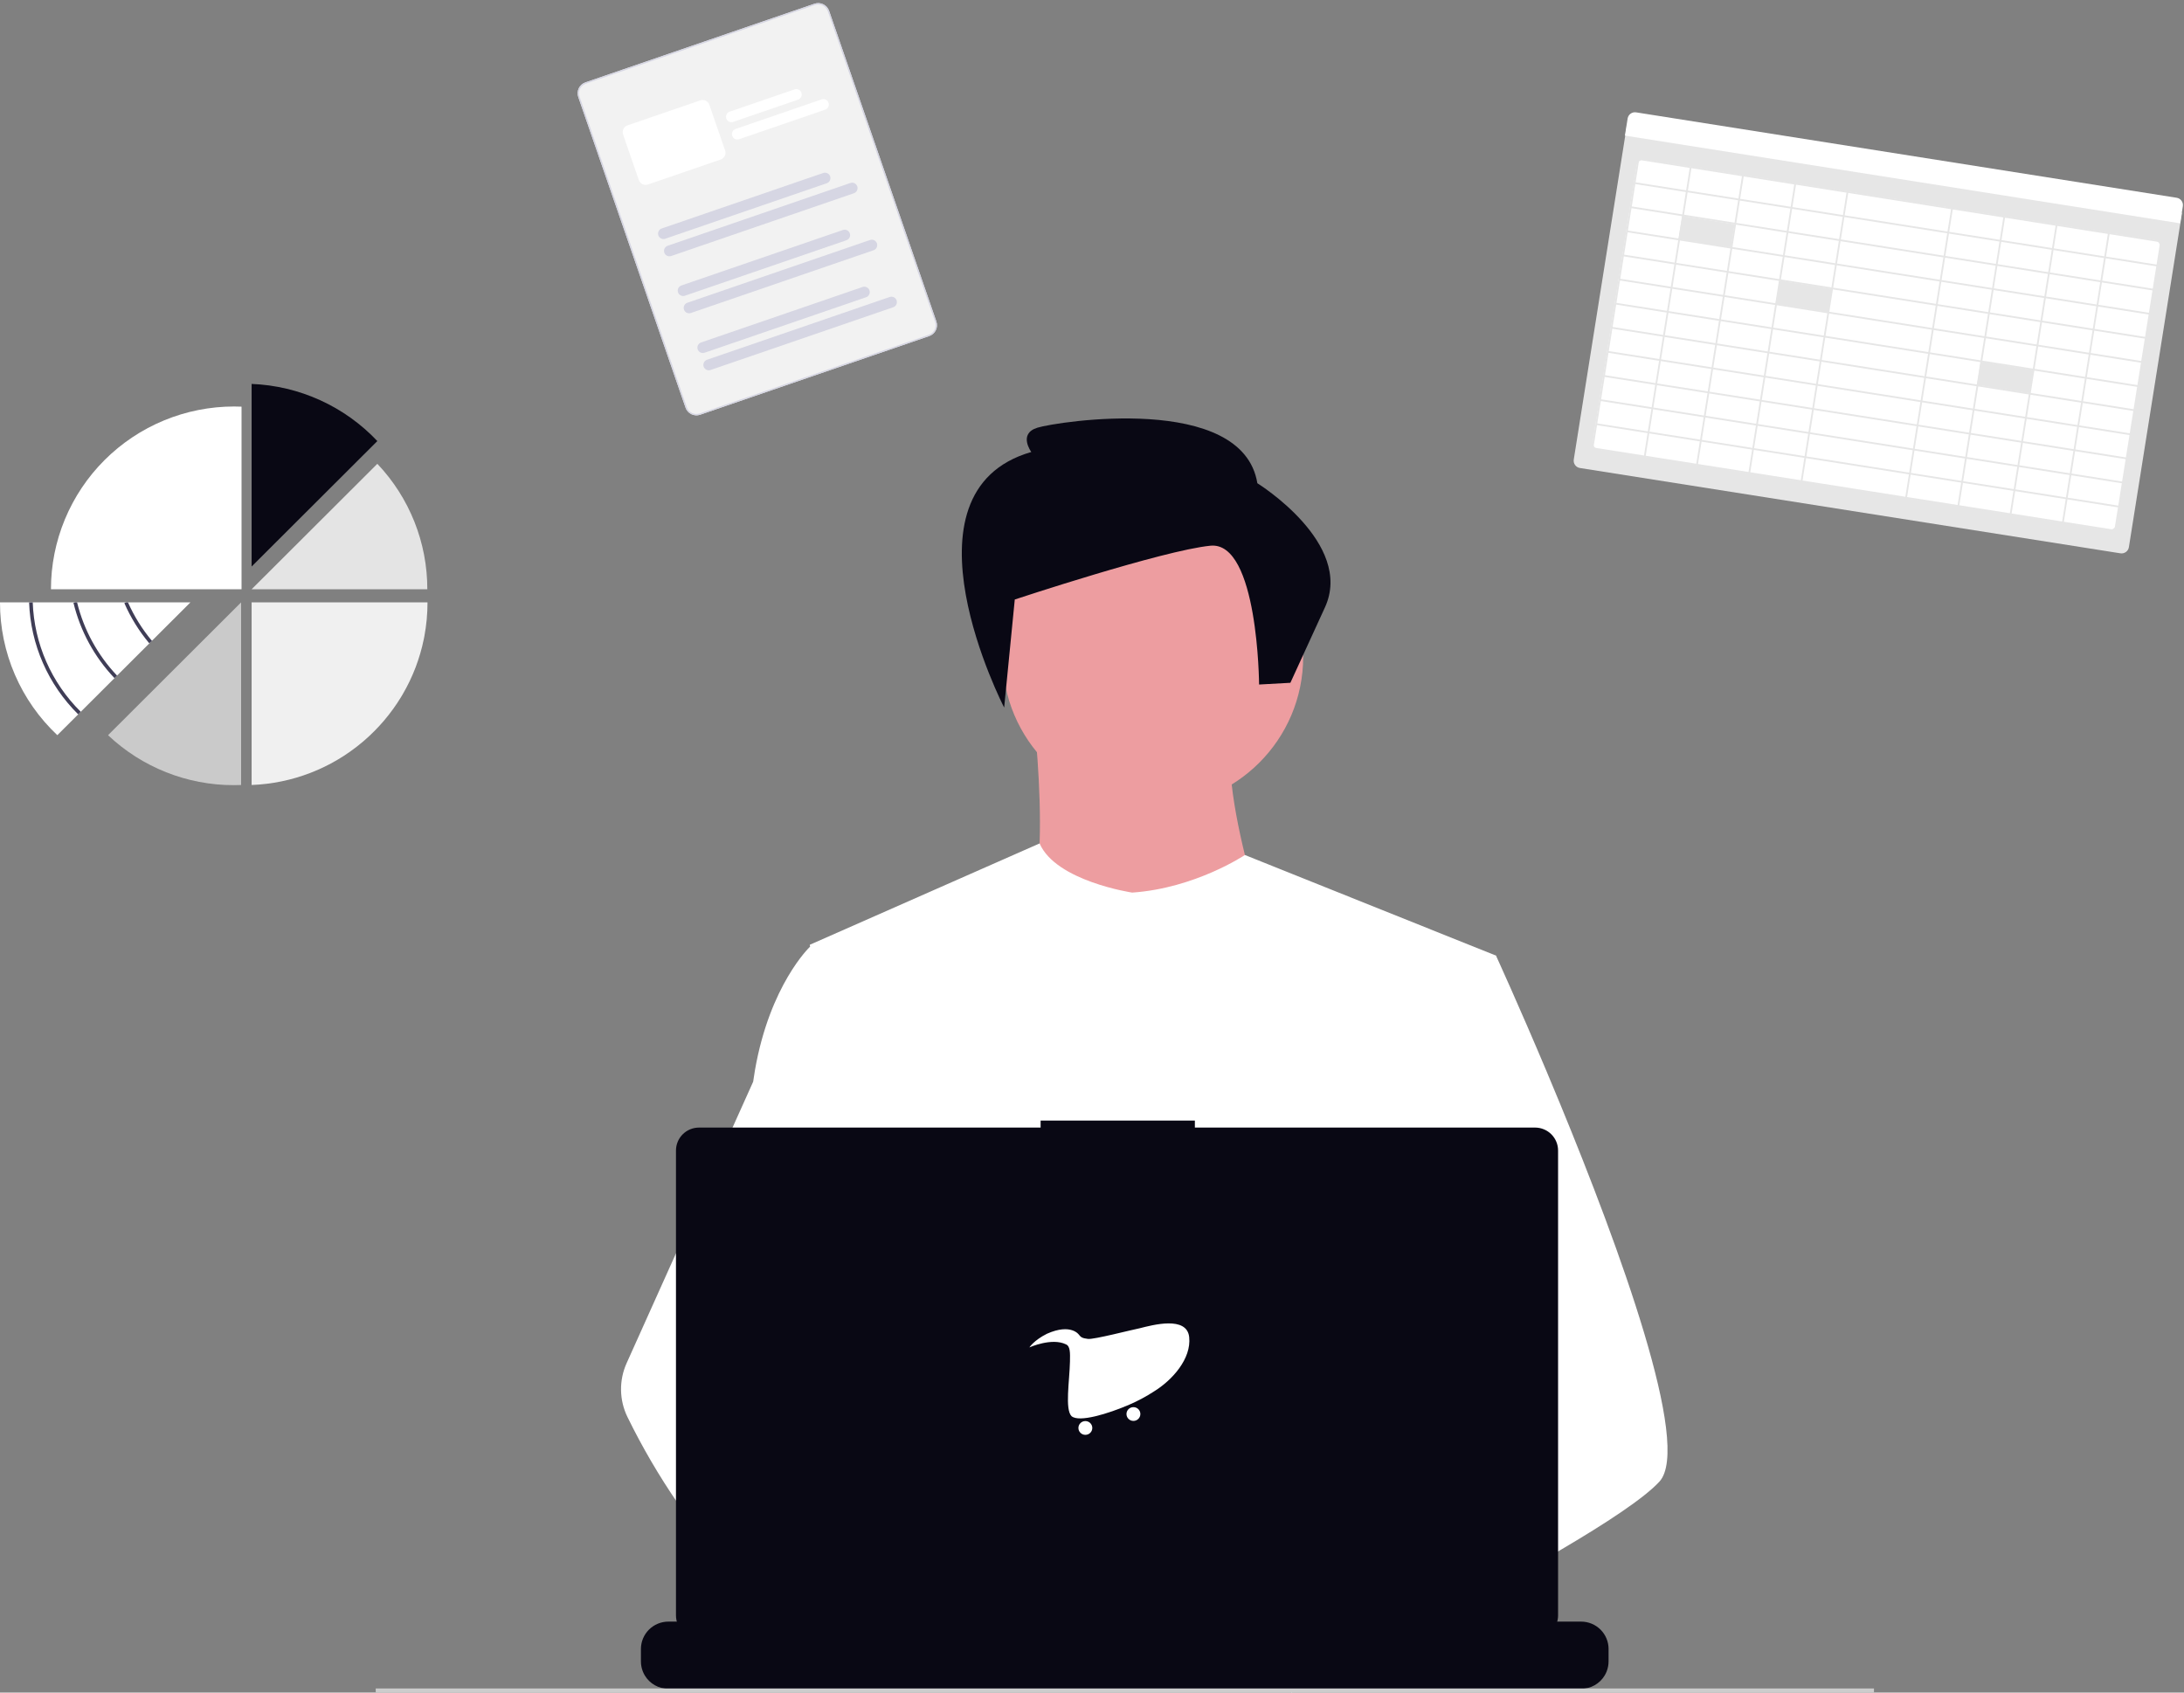 <svg width="400" height="310" viewBox="0 0 400 310" fill="none" xmlns="http://www.w3.org/2000/svg">
<rect x="0" y="0" width="400" height="310" fill="#808080" stroke="none"/>
<g clip-path="url(#clip0_41_1085)">
<path d="M188.809 126.649C188.809 126.649 193.996 165.666 186.016 170.048C178.037 174.43 233.493 174.826 233.493 174.826C233.493 174.826 221.126 140.982 226.711 130.629L188.809 126.649Z" fill="#ED9DA0"/>
<path d="M211.152 147.759C226.355 147.759 238.68 135.459 238.68 120.286C238.68 105.114 226.355 92.814 211.152 92.814C195.948 92.814 183.623 105.114 183.623 120.286C183.623 135.459 195.948 147.759 211.152 147.759Z" fill="#ED9DA0"/>
<path d="M273.989 175.023L269.377 195.983L259.626 240.325L259.334 242.754L255.969 270.867L253.729 289.543L252.229 302.088C243.102 306.769 236.487 310.001 236.487 310.001C236.487 310.001 235.918 307.157 235.001 303.514C228.596 305.43 216.744 308.609 206.698 309.244C210.355 313.313 153.869 209.823 151.701 195.985C149.956 184.848 148.646 175.437 148.369 173.435C148.332 173.173 148.313 173.038 148.313 173.038L190.402 154.478C193.394 161.401 207.361 163.482 207.361 163.482C218.932 162.686 228.003 156.595 228.003 156.595L273.989 175.023Z" fill="white"/>
<path d="M303.912 271.378C301.108 274.412 294.161 278.981 285.737 283.927C282.603 285.765 279.268 287.66 275.865 289.542C267.745 294.037 259.244 298.49 252.228 302.088C243.101 306.769 236.486 310.001 236.486 310.001C236.486 310.001 235.917 307.156 235 303.513C233.772 298.637 231.923 292.335 229.995 289.544C229.928 289.447 229.861 289.358 229.795 289.268C229.233 288.532 228.668 288.102 228.11 288.102L255.967 270.866L268.007 263.417L259.333 242.753L248.454 216.833L255.02 195.983L261.621 175.023H273.99C273.99 175.023 278.085 183.944 283.323 196.385C284.105 198.246 284.914 200.185 285.738 202.187C296.51 228.339 309.944 264.857 303.912 271.378Z" fill="white"/>
<path d="M179.434 289.296C178.418 289.292 177.403 289.374 176.401 289.542C167.795 291.018 165.257 298.793 164.534 304.001C164.303 305.591 164.215 307.199 164.272 308.805L156.671 302.969L153.901 300.843C147.234 298.523 141.292 294.403 136.141 289.542C131.673 285.251 127.664 280.507 124.181 275.386C120.711 270.34 117.618 265.045 114.927 259.546C114.176 258.011 113.772 256.331 113.744 254.623C113.716 252.916 114.065 251.223 114.766 249.665L124.181 228.725L137.942 198.119C138.042 197.391 138.153 196.679 138.275 195.983C141.004 180.366 148.315 173.432 148.315 173.432H153.898L157.634 195.983L162.276 223.999L159.022 234.587L151.505 259.04L158.689 266.825L179.434 289.296Z" fill="white"/>
<path d="M294.608 302.022V304.29C294.609 304.912 294.494 305.529 294.268 306.109C294.167 306.368 294.046 306.618 293.904 306.858C293.458 307.605 292.825 308.224 292.067 308.653C291.309 309.083 290.452 309.309 289.581 309.308H122.412C121.541 309.309 120.684 309.083 119.926 308.654C119.168 308.224 118.535 307.605 118.088 306.858C117.947 306.618 117.826 306.368 117.725 306.109C117.499 305.529 117.383 304.912 117.385 304.29V302.022C117.385 301.363 117.514 300.71 117.767 300.102C118.02 299.493 118.39 298.94 118.857 298.474C119.324 298.008 119.878 297.638 120.488 297.386C121.098 297.134 121.752 297.004 122.412 297.005H132.049V295.947C132.049 295.892 132.071 295.838 132.111 295.799C132.15 295.76 132.203 295.738 132.259 295.738H137.286C137.314 295.738 137.341 295.743 137.367 295.754C137.392 295.764 137.415 295.78 137.435 295.799C137.454 295.819 137.47 295.842 137.48 295.867C137.491 295.892 137.496 295.92 137.496 295.947V297.005H140.637V295.947C140.637 295.892 140.659 295.838 140.698 295.799C140.737 295.76 140.791 295.738 140.846 295.738H145.873C145.901 295.738 145.928 295.743 145.954 295.754C145.979 295.764 146.002 295.78 146.022 295.799C146.041 295.819 146.057 295.842 146.067 295.867C146.078 295.892 146.083 295.92 146.083 295.947V297.005H149.227V295.947C149.227 295.892 149.249 295.838 149.289 295.799C149.328 295.76 149.381 295.738 149.437 295.738H154.464C154.492 295.738 154.519 295.743 154.545 295.754C154.57 295.764 154.593 295.78 154.613 295.799C154.632 295.819 154.648 295.842 154.658 295.867C154.669 295.892 154.674 295.92 154.674 295.947V297.005H157.815V295.947C157.815 295.892 157.837 295.838 157.876 295.799C157.915 295.76 157.969 295.738 158.024 295.738H163.052C163.079 295.738 163.107 295.743 163.132 295.754C163.157 295.764 163.181 295.78 163.2 295.799C163.22 295.819 163.235 295.842 163.245 295.867C163.256 295.892 163.261 295.92 163.261 295.947V297.005H166.402V295.947C166.402 295.92 166.407 295.892 166.418 295.867C166.428 295.842 166.444 295.819 166.463 295.799C166.483 295.78 166.506 295.764 166.531 295.754C166.557 295.743 166.584 295.738 166.612 295.738H171.639C171.667 295.738 171.694 295.743 171.719 295.754C171.745 295.764 171.768 295.78 171.787 295.799C171.807 295.819 171.822 295.842 171.833 295.867C171.843 295.892 171.849 295.92 171.849 295.947V297.005H174.994V295.947C174.993 295.92 174.999 295.892 175.009 295.867C175.02 295.842 175.035 295.819 175.055 295.799C175.074 295.78 175.097 295.764 175.123 295.754C175.148 295.743 175.176 295.738 175.203 295.738H180.232C180.26 295.738 180.287 295.743 180.312 295.754C180.338 295.764 180.361 295.78 180.38 295.799C180.4 295.819 180.415 295.842 180.426 295.867C180.436 295.892 180.442 295.92 180.442 295.947V297.005H183.582V295.947C183.582 295.92 183.588 295.892 183.598 295.867C183.609 295.842 183.624 295.819 183.644 295.799C183.663 295.78 183.686 295.764 183.712 295.754C183.737 295.743 183.764 295.738 183.792 295.738H223.174C223.202 295.738 223.229 295.743 223.255 295.754C223.28 295.764 223.303 295.78 223.323 295.799C223.342 295.819 223.357 295.842 223.368 295.867C223.379 295.892 223.384 295.92 223.384 295.947V297.005H226.529V295.947C226.529 295.892 226.551 295.838 226.59 295.799C226.629 295.76 226.683 295.738 226.738 295.738H231.766C231.821 295.739 231.874 295.761 231.913 295.8C231.952 295.839 231.975 295.892 231.975 295.947V297.005H235.116V295.947C235.116 295.92 235.121 295.892 235.132 295.867C235.142 295.842 235.158 295.819 235.177 295.799C235.197 295.78 235.22 295.764 235.245 295.754C235.271 295.743 235.298 295.738 235.326 295.738H240.354C240.381 295.738 240.408 295.743 240.434 295.754C240.459 295.764 240.482 295.78 240.502 295.799C240.521 295.819 240.537 295.842 240.547 295.867C240.558 295.892 240.563 295.92 240.563 295.947V297.005H243.704V295.947C243.704 295.92 243.709 295.892 243.72 295.867C243.73 295.842 243.746 295.819 243.765 295.799C243.785 295.78 243.808 295.764 243.833 295.754C243.859 295.743 243.886 295.738 243.914 295.738H248.941C248.969 295.738 248.996 295.743 249.021 295.754C249.047 295.764 249.07 295.78 249.089 295.799C249.109 295.819 249.124 295.842 249.135 295.867C249.145 295.892 249.151 295.92 249.151 295.947V297.005H252.295V295.947C252.295 295.92 252.301 295.892 252.311 295.867C252.322 295.842 252.337 295.819 252.357 295.799C252.376 295.78 252.399 295.764 252.425 295.754C252.45 295.743 252.477 295.738 252.505 295.738H257.536C257.591 295.739 257.643 295.761 257.682 295.8C257.72 295.839 257.742 295.892 257.742 295.947V297.005H260.886V295.947C260.886 295.92 260.891 295.892 260.902 295.867C260.912 295.842 260.928 295.819 260.947 295.799C260.967 295.78 260.99 295.764 261.015 295.754C261.041 295.743 261.068 295.738 261.095 295.738H266.123C266.179 295.738 266.232 295.76 266.271 295.799C266.31 295.838 266.332 295.892 266.332 295.947V297.005H269.473V295.947C269.473 295.92 269.479 295.892 269.489 295.867C269.5 295.842 269.515 295.819 269.535 295.799C269.554 295.78 269.577 295.764 269.603 295.754C269.628 295.743 269.655 295.738 269.683 295.738H274.71C274.738 295.738 274.765 295.743 274.791 295.754C274.816 295.764 274.839 295.78 274.859 295.799C274.878 295.819 274.894 295.842 274.904 295.867C274.915 295.892 274.92 295.92 274.92 295.947V297.005H289.584C290.244 297.004 290.898 297.134 291.508 297.386C292.118 297.638 292.672 298.008 293.139 298.474C293.606 298.94 293.976 299.493 294.229 300.102C294.481 300.71 294.611 301.363 294.611 302.022H294.608Z" fill="#090814"/>
<path d="M343.219 309.252H68.815V310H343.219V309.252Z" fill="#CCCCCC"/>
<path d="M281.148 206.52H218.841V205.238H190.588V206.52H128.019C126.902 206.52 125.83 206.963 125.04 207.751C124.25 208.54 123.805 209.609 123.805 210.724V295.873C123.805 296.988 124.249 298.058 125.039 298.847C125.83 299.636 126.902 300.079 128.02 300.079H281.148C282.266 300.079 283.338 299.636 284.128 298.847C284.919 298.058 285.363 296.988 285.363 295.873V210.724C285.363 209.609 284.919 208.539 284.128 207.75C283.338 206.961 282.266 206.518 281.148 206.518V206.52Z" fill="#090814"/>
<path d="M185.857 109.801L183.913 129.591C183.913 129.591 163.511 90.089 188.883 82.784C188.883 82.784 186.412 79.445 189.997 78.335C193.583 77.224 227.574 71.897 230.284 88.505C230.284 88.505 248.041 99.488 242.667 111.239L236.335 125.057L230.602 125.374C230.602 125.374 230.441 99.075 221.685 99.949C212.93 100.823 185.857 109.801 185.857 109.801Z" fill="#090814"/>
<path d="M388.354 101.342L289.361 85.716C289.006 85.66 288.688 85.465 288.477 85.175C288.266 84.885 288.179 84.523 288.235 84.168L297.965 22.945L399.635 38.993L389.906 100.217C389.849 100.571 389.654 100.889 389.363 101.1C389.072 101.31 388.71 101.398 388.355 101.342L388.354 101.342Z" fill="#E6E6E6"/>
<path d="M386.061 97.059L292.87 82.349C292.512 82.291 292.191 82.095 291.977 81.802C291.764 81.508 291.676 81.142 291.732 80.784L299.745 30.363C299.802 30.005 300 29.684 300.293 29.47C300.587 29.257 300.954 29.169 301.313 29.225L394.503 43.935C394.862 43.992 395.183 44.189 395.397 44.482C395.61 44.776 395.698 45.142 395.642 45.5L387.628 95.922C387.571 96.28 387.374 96.601 387.08 96.814C386.786 97.027 386.42 97.115 386.061 97.059Z" fill="white"/>
<path d="M399.291 40.901L297.604 24.835L298.101 21.704C298.158 21.349 298.353 21.032 298.644 20.82C298.934 20.609 299.297 20.522 299.652 20.578L398.661 36.221C399.016 36.278 399.334 36.472 399.545 36.763C399.756 37.053 399.843 37.416 399.787 37.77L399.291 40.901Z" fill="white"/>
<path d="M301.108 23.963C301.549 24.032 301.964 23.732 302.034 23.291C302.104 22.85 301.803 22.436 301.362 22.366C300.92 22.297 300.505 22.598 300.435 23.038C300.365 23.479 300.666 23.893 301.108 23.963Z" fill="white"/>
<path d="M304.142 24.442C304.584 24.512 304.999 24.211 305.069 23.77C305.139 23.33 304.838 22.916 304.396 22.846C303.955 22.776 303.54 23.077 303.47 23.518C303.4 23.959 303.701 24.373 304.142 24.442Z" fill="white"/>
<path d="M307.176 24.922C307.618 24.992 308.033 24.691 308.103 24.25C308.173 23.809 307.872 23.395 307.43 23.326C306.989 23.256 306.574 23.557 306.504 23.997C306.434 24.438 306.735 24.852 307.176 24.922Z" fill="white"/>
<path d="M317.696 41.079L308.091 39.563L307.417 43.809L317.022 45.325L317.696 41.079Z" fill="#E6E6E6"/>
<path d="M335.512 52.917L325.907 51.401L325.233 55.647L334.838 57.163L335.512 52.917Z" fill="#E6E6E6"/>
<path d="M314.204 63.082L304.599 61.565L303.925 65.811L313.53 67.327L314.204 63.082Z" fill="white"/>
<path d="M332.02 74.92L322.415 73.403L321.741 77.649L331.346 79.165L332.02 74.92Z" fill="white"/>
<path d="M379.196 86.887L369.59 85.371L368.916 89.616L378.521 91.132L379.196 86.887Z" fill="white"/>
<path d="M372.383 67.766L362.778 66.25L362.103 70.496L371.708 72.012L372.383 67.766Z" fill="#E6E6E6"/>
<path d="M353.328 64.754L334.117 61.72L333.442 65.967L352.653 69L353.328 64.754Z" fill="white"/>
<path d="M356.845 42.594L337.634 39.561L336.959 43.808L356.17 46.841L356.845 42.594Z" fill="white"/>
<path d="M299.946 28.93L291.475 82.23L387.524 97.391L395.994 44.091L299.946 28.93ZM394.977 48.456L385.718 46.995L386.37 42.894L395.628 44.356L394.977 48.456ZM332.94 70.348L333.592 66.246L352.423 69.219L351.771 73.32L332.94 70.348ZM351.721 73.635L351.07 77.736L332.238 74.763L332.89 70.662L351.721 73.635ZM354.528 55.973L353.877 60.074L335.045 57.102L335.697 53L354.528 55.973ZM335.747 52.686L336.399 48.584L355.23 51.557L354.578 55.658L335.747 52.686ZM334.343 61.517L334.995 57.415L353.827 60.388L353.175 64.489L334.343 61.517ZM353.125 64.804L352.473 68.905L333.642 65.933L334.294 61.831L353.125 64.804ZM334.73 57.052L325.474 55.59L326.126 51.489L335.382 52.95L334.73 57.052ZM334.68 57.366L334.028 61.467L324.772 60.006L325.424 55.905L334.68 57.366ZM333.978 61.781L333.327 65.883L324.071 64.421L324.722 60.32L333.978 61.781ZM333.277 66.197L332.625 70.298L323.369 68.837L324.021 64.736L333.277 66.197ZM352.738 69.269L361.995 70.73L361.344 74.831L352.087 73.37L352.738 69.269ZM352.788 68.954L353.44 64.853L362.697 66.315L362.045 70.416L352.788 68.954ZM353.49 64.539L354.142 60.438L363.399 61.899L362.747 66L353.49 64.539ZM354.192 60.124L354.843 56.022L364.101 57.484L363.449 61.585L354.192 60.124ZM354.893 55.708L355.545 51.607L364.802 53.068L364.151 57.169L354.893 55.708ZM355.595 51.293L356.247 47.191L365.504 48.653L364.852 52.754L355.595 51.293ZM355.28 51.243L336.449 48.271L337.1 44.169L355.932 47.142L355.28 51.243ZM336.134 48.221L326.877 46.76L327.529 42.658L336.785 44.119L336.134 48.221ZM336.084 48.536L335.432 52.637L326.176 51.176L326.828 47.074L336.084 48.536ZM325.859 51.125L316.601 49.664L317.252 45.562L326.51 47.023L325.859 51.125ZM325.809 51.44L325.157 55.541L315.899 54.08L316.551 49.978L325.809 51.44ZM325.107 55.855L324.455 59.956L315.197 58.495L315.849 54.393L325.107 55.855ZM324.405 60.27L323.754 64.371L314.495 62.91L315.147 58.809L324.405 60.27ZM323.704 64.686L323.052 68.787L313.794 67.325L314.445 63.224L323.704 64.686ZM323.002 69.101L322.35 73.203L313.092 71.741L313.744 67.64L323.002 69.101ZM323.317 69.151L332.575 70.612L331.923 74.714L322.667 73.252L323.317 69.151ZM331.873 75.027L331.222 79.128L321.966 77.667L322.617 73.567L331.873 75.027ZM332.189 75.077L351.02 78.049L350.368 82.151L331.537 79.178L332.189 75.077ZM351.335 78.099L360.592 79.561L359.94 83.662L350.683 82.2L351.335 78.099ZM351.385 77.785L352.037 73.684L361.294 75.146L360.642 79.247L351.385 77.785ZM361.61 75.195L370.868 76.656L370.216 80.757L360.958 79.296L361.61 75.195ZM361.66 74.88L362.311 70.78L371.57 72.241L370.918 76.342L361.66 74.88ZM362.362 70.465L363.013 66.365L372.271 67.826L371.62 71.927L362.362 70.465ZM363.063 66.049L363.715 61.949L372.973 63.41L372.321 67.511L363.063 66.049ZM363.765 61.634L364.417 57.533L373.675 58.995L373.023 63.096L363.765 61.634ZM364.467 57.219L365.118 53.118L374.377 54.579L373.725 58.68L364.467 57.219ZM365.168 52.804L365.82 48.703L375.078 50.164L374.426 54.265L365.168 52.804ZM365.87 48.388L366.522 44.287L375.78 45.749L375.128 49.849L365.87 48.388ZM365.555 48.339L356.297 46.877L356.949 42.776L366.206 44.237L365.555 48.339ZM355.982 46.828L337.15 43.855L337.802 39.754L356.633 42.726L355.982 46.828ZM336.835 43.805L327.579 42.344L328.231 38.243L337.487 39.704L336.835 43.805ZM327.262 42.294L318.004 40.833L318.656 36.732L327.914 38.193L327.262 42.294ZM327.212 42.609L326.56 46.71L317.302 45.248L317.954 41.147L327.212 42.609ZM316.987 45.198L307.729 43.737L308.381 39.636L317.639 41.097L316.987 45.198ZM316.937 45.513L316.285 49.614L307.027 48.153L307.679 44.051L316.937 45.513ZM316.236 49.928L315.584 54.029L306.326 52.568L306.977 48.467L316.236 49.928ZM315.534 54.343L314.882 58.445L305.624 56.983L306.276 52.882L315.534 54.343ZM314.832 58.759L314.18 62.86L304.922 61.398L305.574 57.298L314.832 58.759ZM314.13 63.174L313.479 67.275L304.221 65.814L304.872 61.713L314.13 63.174ZM313.429 67.589L312.777 71.691L303.519 70.23L304.171 66.129L313.429 67.589ZM312.727 72.004L312.075 76.106L302.817 74.644L303.469 70.544L312.727 72.004ZM313.042 72.054L322.3 73.516L321.649 77.617L312.39 76.155L313.042 72.054ZM321.599 77.931L320.947 82.034L311.688 80.573L312.34 76.471L321.599 77.931ZM321.914 77.981L331.172 79.442L330.52 83.545L321.264 82.084L321.914 77.981ZM331.487 79.492L350.319 82.464L349.667 86.567L330.835 83.595L331.487 79.492ZM350.634 82.514L359.89 83.975L359.238 88.078L349.981 86.617L350.634 82.514ZM360.207 84.025L369.465 85.487L368.813 89.59L359.554 88.128L360.207 84.025ZM360.257 83.711L360.909 79.611L370.167 81.072L369.515 85.174L360.257 83.711ZM370.482 81.121L379.74 82.582L379.088 86.683L369.83 85.222L370.482 81.121ZM370.532 80.806L371.183 76.707L380.442 78.168L379.79 82.269L370.532 80.806ZM371.234 76.391L371.885 72.291L381.143 73.752L380.492 77.854L371.234 76.391ZM371.935 71.975L372.587 67.876L381.845 69.337L381.193 73.438L371.935 71.975ZM372.637 67.56L373.289 63.46L382.547 64.921L381.895 69.023L372.637 67.56ZM373.339 63.145L373.99 59.045L383.248 60.506L382.597 64.607L373.339 63.145ZM374.04 58.73L374.692 54.629L383.95 56.09L383.298 60.191L374.04 58.73ZM374.742 54.314L375.394 50.214L384.652 51.675L384 55.776L374.742 54.314ZM375.444 49.899L376.095 45.798L385.354 47.26L384.702 51.361L375.444 49.899ZM376.145 45.484L376.797 41.383L386.055 42.845L385.403 46.946L376.145 45.484ZM375.83 45.434L366.572 43.973L367.223 39.872L376.482 41.333L375.83 45.434ZM366.257 43.923L356.999 42.462L357.65 38.361L366.907 39.822L366.257 43.923ZM356.684 42.412L337.852 39.439L338.504 35.339L357.335 38.311L356.684 42.412ZM337.538 39.39L328.281 37.928L328.933 33.828L338.189 35.289L337.538 39.39ZM327.964 37.878L318.706 36.417L319.357 32.316L328.616 33.778L327.964 37.878ZM318.391 36.367L309.133 34.906L309.784 30.805L319.042 32.267L318.391 36.367ZM318.341 36.682L317.689 40.783L308.431 39.321L309.083 35.22L318.341 36.682ZM308.116 39.271L298.858 37.81L299.509 33.709L308.767 35.171L308.116 39.271ZM308.066 39.586L307.414 43.687L298.156 42.226L298.808 38.125L308.066 39.586ZM307.364 44.001L306.712 48.102L297.454 46.641L298.106 42.54L307.364 44.001ZM306.662 48.416L306.011 52.518L296.752 51.056L297.404 46.956L306.662 48.416ZM305.961 52.832L305.309 56.933L296.051 55.471L296.703 51.371L305.961 52.832ZM305.259 57.247L304.607 61.349L295.349 59.887L296.001 55.787L305.259 57.247ZM304.557 61.662L303.906 65.763L294.647 64.302L295.299 60.202L304.557 61.662ZM303.856 66.078L303.204 70.179L293.946 68.717L294.597 64.618L303.856 66.078ZM303.154 70.493L302.502 74.594L293.244 73.133L293.896 69.033L303.154 70.493ZM302.452 74.908L301.8 79.012L292.542 77.55L293.194 73.448L302.452 74.908ZM302.767 74.958L312.026 76.419L311.373 80.523L302.115 79.061L302.767 74.958ZM311.324 80.835L310.672 84.936L301.414 83.474L302.065 79.375L311.324 80.835ZM311.639 80.885L320.897 82.346L320.245 86.447L310.987 84.985L311.639 80.885ZM321.212 82.396L330.47 83.857L329.818 87.958L320.562 86.497L321.212 82.396ZM330.785 83.907L349.617 86.88L348.965 90.98L330.134 88.008L330.785 83.907ZM349.932 86.929L359.189 88.391L358.537 92.491L349.28 91.03L349.932 86.929ZM359.505 88.44L368.763 89.902L368.111 94.002L358.853 92.541L359.505 88.44ZM369.078 89.952L378.336 91.413L377.685 95.514L368.426 94.052L369.078 89.952ZM369.128 89.637L369.78 85.537L379.038 86.999L378.386 91.101L369.128 89.637ZM379.353 87.047L388.611 88.508L387.959 92.612L378.701 91.15L379.353 87.047ZM379.403 86.732L380.054 82.633L389.313 84.094L388.661 88.196L379.403 86.732ZM380.105 82.317L380.756 78.218L390.014 79.679L389.363 83.78L380.105 82.317ZM380.806 77.902L381.458 73.802L390.716 75.263L390.064 79.365L380.806 77.902ZM381.508 73.487L382.16 69.387L391.418 70.848L390.766 74.949L381.508 73.487ZM382.21 69.071L382.861 64.971L392.119 66.433L391.468 70.534L382.21 69.071ZM382.911 64.656L383.563 60.556L392.821 62.017L392.169 66.118L382.911 64.656ZM383.613 60.241L384.265 56.14L393.523 57.601L392.871 61.703L383.613 60.241ZM384.315 55.825L384.966 51.725L394.225 53.186L393.573 57.287L384.315 55.825ZM385.016 51.41L385.668 47.309L394.926 48.771L394.275 52.872L385.016 51.41ZM309.469 30.755L308.817 34.857L299.559 33.395L300.211 29.294L309.469 30.755ZM292.492 77.864L301.75 79.325L301.099 83.426L291.84 81.965L292.492 77.864ZM377.999 95.565L378.651 91.464L387.909 92.926L387.257 97.026L377.999 95.565Z" fill="#E6E6E6"/>
<path d="M69.11 80.783C63.104 74.42 54.837 70.662 46.085 70.317V103.762L69.11 80.783Z" fill="#090814"/>
<path d="M69.11 84.948L46.085 107.926H78.263C78.274 99.379 74.998 91.154 69.11 84.948Z" fill="#E4E4E4"/>
<path d="M78.298 110.329C78.299 112.414 78.106 114.494 77.721 116.543C77.691 116.705 77.659 116.866 77.626 117.027C76.9 120.6 75.588 124.03 73.744 127.179C73.644 127.347 73.544 127.516 73.444 127.682C71.627 130.666 69.355 133.348 66.709 135.633C66.578 135.748 66.447 135.86 66.314 135.971C60.628 140.746 53.51 143.492 46.084 143.775V110.329H78.298Z" fill="#F0F0F0"/>
<path d="M42.83 143.803C43.275 143.803 43.718 143.792 44.159 143.775V110.329L19.787 134.652C26.008 140.538 34.257 143.814 42.83 143.803Z" fill="#CACACA"/>
<path d="M42.875 74.452C38.47 74.452 34.108 75.318 30.038 77C25.969 78.682 22.271 81.148 19.157 84.257C16.042 87.365 13.571 91.055 11.886 95.116C10.2 99.178 9.332 103.531 9.333 107.927H44.239V74.482C43.786 74.466 43.332 74.452 42.875 74.452Z" fill="white"/>
<path d="M34.873 110.329L27.822 117.366L27.591 117.596L27.587 117.601L21.436 123.737L21.202 123.97L14.558 130.6L14.324 130.834L10.5 134.649C7.179 131.524 4.534 127.754 2.728 123.571C0.922 119.389 -0.007 114.881 -0.001 110.326L34.873 110.329Z" fill="white"/>
<path d="M14.324 130.836C8.82 125.397 5.604 118.066 5.332 110.341L5.995 110.318C6.261 117.875 9.407 125.046 14.791 130.367L14.324 130.836Z" fill="#3F3D56"/>
<path d="M21.442 123.745L20.961 124.198C17.294 120.335 14.707 115.58 13.455 110.407L13.777 110.329H14.119C15.35 115.357 17.871 119.978 21.435 123.738L21.442 123.745Z" fill="#3F3D56"/>
<path d="M27.839 117.39L27.589 117.597L27.584 117.602L27.328 117.814C25.468 115.592 23.934 113.116 22.774 110.462L23.078 110.329H23.441C24.565 112.867 26.039 115.236 27.821 117.366C27.826 117.374 27.832 117.382 27.839 117.389V117.39Z" fill="#3F3D56"/>
<path d="M170.189 61.552L128.232 75.959C127.704 76.14 127.125 76.104 126.623 75.859C126.12 75.614 125.736 75.18 125.553 74.653L105.91 17.764C105.728 17.237 105.763 16.659 106.008 16.157C106.253 15.656 106.687 15.272 107.215 15.09L149.172 0.684C149.7 0.503 150.279 0.539 150.781 0.784C151.284 1.029 151.668 1.462 151.851 1.99L171.494 58.878C171.676 59.406 171.641 59.984 171.396 60.485C171.151 60.986 170.717 61.37 170.189 61.552Z" fill="#F2F2F2"/>
<path d="M170.189 61.552L128.232 75.959C127.704 76.14 127.125 76.104 126.623 75.859C126.12 75.614 125.736 75.18 125.553 74.653L105.91 17.764C105.728 17.237 105.763 16.659 106.008 16.157C106.253 15.656 106.687 15.272 107.215 15.09L149.172 0.684C149.7 0.503 150.279 0.539 150.781 0.784C151.284 1.029 151.668 1.462 151.851 1.99L171.494 58.878C171.676 59.406 171.641 59.984 171.396 60.485C171.151 60.986 170.717 61.37 170.189 61.552ZM107.296 15.326C106.831 15.487 106.449 15.825 106.233 16.267C106.018 16.709 105.986 17.218 106.146 17.683L125.789 74.572C125.95 75.037 126.29 75.42 126.733 75.636C127.176 75.852 127.687 75.884 128.153 75.724L170.108 61.318C170.574 61.158 170.957 60.819 171.173 60.377C171.389 59.934 171.42 59.424 171.26 58.959L151.617 2.07C151.455 1.605 151.116 1.223 150.673 1.008C150.23 0.792 149.719 0.76 149.253 0.92L107.296 15.326Z" fill="#D6D6E3"/>
<path d="M146.162 18.25L134.285 22.33C134.036 22.415 133.763 22.399 133.526 22.283C133.289 22.168 133.107 21.963 133.021 21.714C132.935 21.465 132.952 21.192 133.067 20.955C133.183 20.719 133.388 20.538 133.637 20.452L145.514 16.372C145.764 16.287 146.037 16.303 146.274 16.419C146.511 16.534 146.692 16.739 146.778 16.988C146.864 17.237 146.847 17.51 146.732 17.747C146.617 17.983 146.412 18.164 146.162 18.25Z" fill="white"/>
<path d="M151.13 20.083L135.377 25.494C135.128 25.58 134.854 25.563 134.618 25.448C134.381 25.332 134.199 25.127 134.113 24.878C134.027 24.629 134.044 24.356 134.159 24.12C134.275 23.883 134.48 23.702 134.729 23.616L150.482 18.205C150.731 18.119 151.004 18.136 151.241 18.252C151.478 18.367 151.66 18.572 151.746 18.821C151.832 19.07 151.815 19.343 151.7 19.58C151.584 19.816 151.38 19.997 151.13 20.083Z" fill="white"/>
<path d="M151.425 33.56L121.842 43.724C121.593 43.809 121.32 43.793 121.083 43.677C120.846 43.561 120.665 43.357 120.579 43.108C120.493 42.858 120.509 42.586 120.625 42.349C120.74 42.112 120.945 41.931 121.194 41.846L150.777 31.682C151.026 31.597 151.3 31.613 151.537 31.729C151.774 31.845 151.955 32.049 152.041 32.298C152.127 32.547 152.11 32.82 151.995 33.057C151.879 33.294 151.675 33.475 151.425 33.56Z" fill="#D6D6E3"/>
<path d="M156.393 35.394L122.935 46.889C122.685 46.975 122.412 46.958 122.175 46.842C121.938 46.727 121.757 46.522 121.671 46.273C121.585 46.024 121.601 45.751 121.717 45.514C121.832 45.278 122.037 45.096 122.286 45.011L155.745 33.516C155.994 33.43 156.268 33.447 156.505 33.562C156.742 33.678 156.923 33.883 157.009 34.132C157.095 34.381 157.078 34.654 156.963 34.89C156.848 35.127 156.643 35.308 156.393 35.394Z" fill="#D6D6E3"/>
<path d="M155.027 44L125.444 54.163C125.195 54.249 124.922 54.232 124.685 54.116C124.448 54.001 124.266 53.796 124.181 53.547C124.095 53.298 124.111 53.025 124.227 52.788C124.342 52.551 124.547 52.37 124.796 52.285L154.379 42.121C154.628 42.036 154.901 42.053 155.138 42.168C155.375 42.284 155.557 42.489 155.643 42.738C155.729 42.987 155.712 43.26 155.597 43.496C155.481 43.733 155.276 43.914 155.027 44Z" fill="#D6D6E3"/>
<path d="M159.995 45.833L126.536 57.328C126.287 57.414 126.014 57.397 125.777 57.281C125.54 57.166 125.359 56.961 125.273 56.712C125.187 56.463 125.203 56.19 125.319 55.953C125.434 55.717 125.639 55.536 125.888 55.45L159.347 43.955C159.596 43.869 159.869 43.886 160.106 44.002C160.343 44.117 160.525 44.322 160.611 44.571C160.697 44.82 160.68 45.093 160.565 45.33C160.449 45.566 160.244 45.747 159.995 45.833Z" fill="#D6D6E3"/>
<path d="M158.629 54.439L129.046 64.603C128.797 64.688 128.524 64.671 128.287 64.556C128.05 64.44 127.868 64.236 127.782 63.986C127.697 63.737 127.713 63.465 127.829 63.228C127.944 62.991 128.149 62.81 128.398 62.724L157.981 52.561C158.23 52.475 158.503 52.492 158.74 52.608C158.977 52.724 159.159 52.928 159.245 53.177C159.331 53.426 159.314 53.699 159.199 53.936C159.083 54.173 158.878 54.354 158.629 54.439Z" fill="#D6D6E3"/>
<path d="M163.597 56.273L130.138 67.768C129.889 67.853 129.616 67.837 129.379 67.721C129.142 67.606 128.96 67.401 128.874 67.152C128.789 66.903 128.805 66.63 128.921 66.393C129.036 66.156 129.241 65.975 129.49 65.89L162.949 54.394C163.198 54.309 163.471 54.326 163.708 54.441C163.945 54.557 164.127 54.762 164.213 55.011C164.299 55.26 164.282 55.533 164.167 55.769C164.051 56.006 163.846 56.187 163.597 56.273Z" fill="#D6D6E3"/>
<path d="M114.927 22.96L128.252 18.385C128.581 18.272 128.941 18.294 129.254 18.446C129.566 18.599 129.806 18.869 129.919 19.197L132.804 27.553C132.86 27.716 132.884 27.888 132.874 28.059C132.863 28.231 132.819 28.399 132.744 28.553C132.668 28.707 132.563 28.846 132.434 28.959C132.305 29.073 132.155 29.161 131.992 29.216L118.667 33.792C118.338 33.905 117.978 33.883 117.666 33.731C117.353 33.578 117.114 33.309 117.001 32.981L114.115 24.623C114.002 24.295 114.023 23.936 114.176 23.623C114.328 23.312 114.598 23.073 114.927 22.96Z" fill="white"/>
<g clip-path="url(#clip1_41_1085)">
<path d="M188.535 246.781C188.535 246.781 192.635 244.939 195.242 246.228C196.025 246.572 196 247.773 195.964 249.403C195.885 252.9 195.012 258.145 196.254 259.379C197.642 260.569 202.957 258.939 206.862 257.256C208.418 256.58 209.916 255.777 211.339 254.856C214.726 252.768 218.213 248.853 217.801 244.903C217.39 240.953 211.079 242.685 208.729 243.276C207.205 243.571 200.364 245.356 199.272 245.228C198.18 245.101 197.964 244.904 197.611 244.465C197.611 244.465 196.181 242.311 191.751 244.281C189.369 245.472 188.535 246.781 188.535 246.781Z" fill="white"/>
<path d="M207.586 260.245C208.288 260.245 208.858 259.68 208.858 258.984C208.858 258.287 208.288 257.723 207.586 257.723C206.884 257.723 206.315 258.287 206.315 258.984C206.315 259.68 206.884 260.245 207.586 260.245Z" fill="white"/>
<path d="M198.783 262.798C199.486 262.798 200.055 262.233 200.055 261.537C200.055 260.84 199.486 260.275 198.783 260.275C198.081 260.275 197.512 260.84 197.512 261.537C197.512 262.233 198.081 262.798 198.783 262.798Z" fill="white"/>
</g>
</g>
<defs>
<clipPath id="clip0_41_1085">
<rect width="400" height="310" fill="white"/>
</clipPath>
<clipPath id="clip1_41_1085">
<rect width="29.299" height="20.412" fill="white" transform="translate(188.535 242.387)"/>
</clipPath>
</defs>
</svg>

